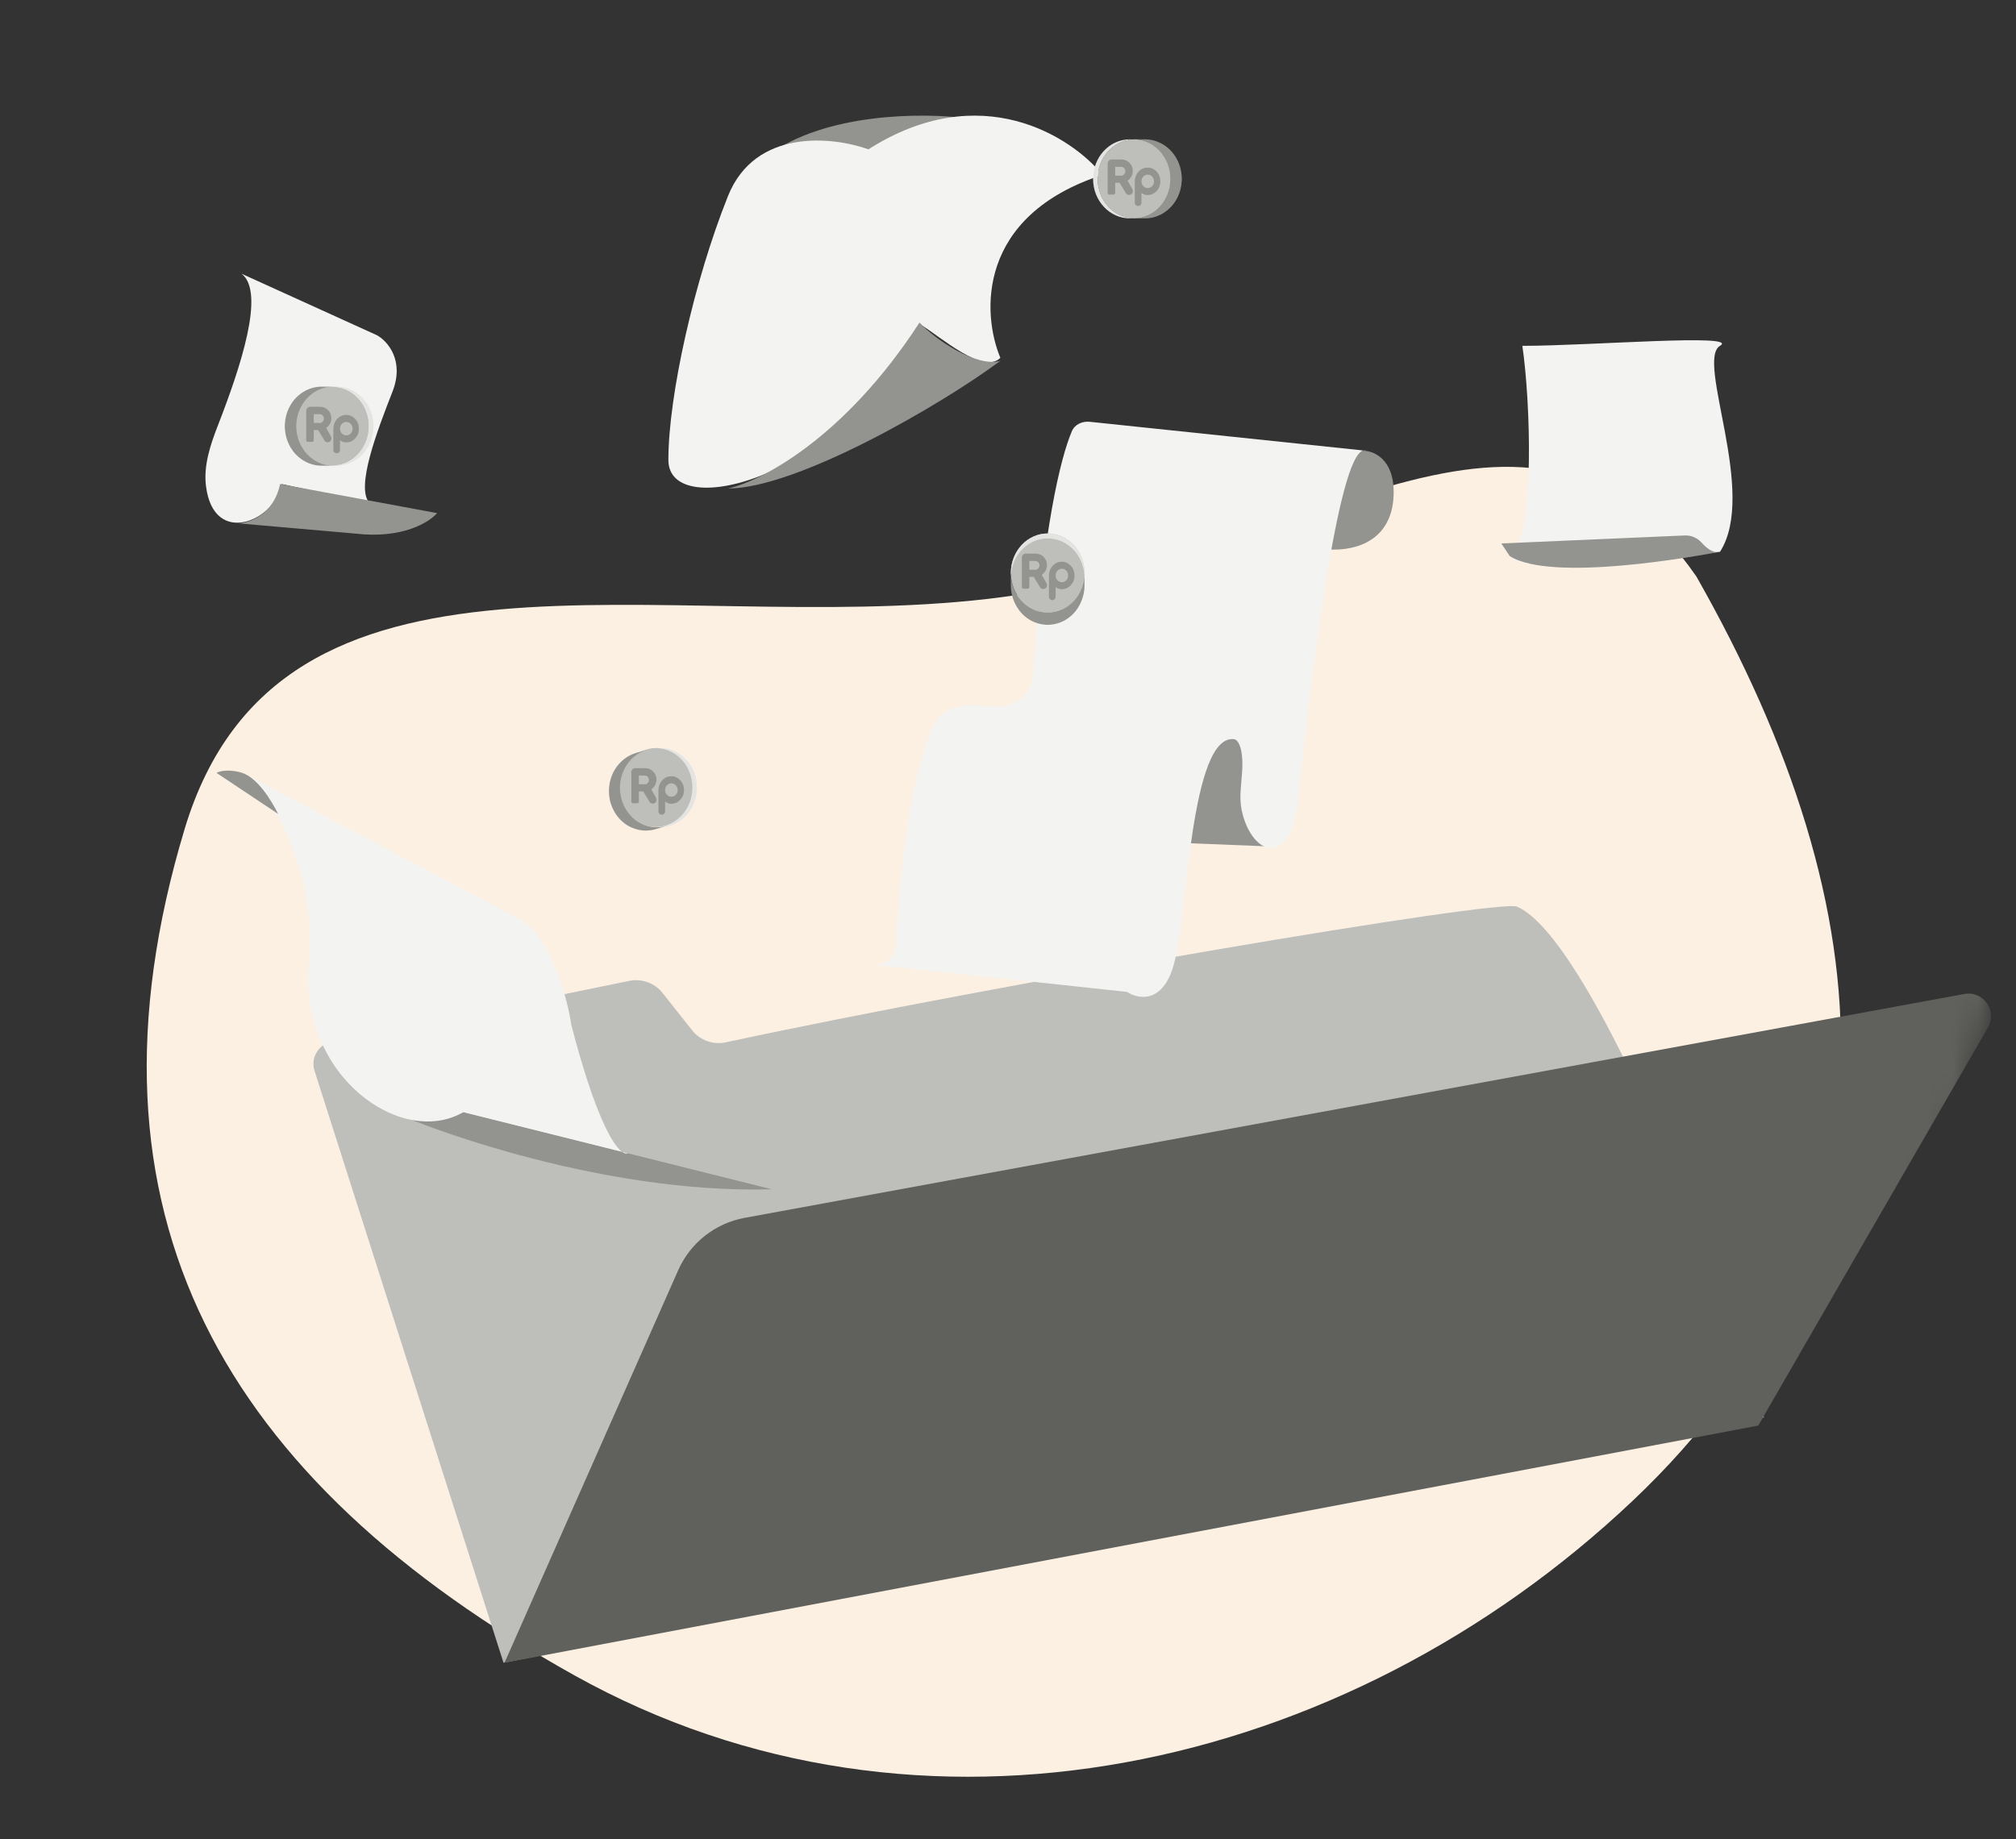 <svg width="80" height="73" viewBox="0 0 80 73" fill="none" xmlns="http://www.w3.org/2000/svg">
<rect x="0" y="0" width="80" height="73" fill="#333333" stroke="none"/>
<path d="M67.316 22.88C74.869 36.172 75.876 49.082 64.786 59.57C53.363 70.372 36.51 74.145 22.797 66.498C8.904 58.75 2.722 48.184 7.329 32.896C11.108 20.353 26.255 25.266 39.204 23.77C51.951 22.298 60.675 13.309 67.316 22.88Z" fill="#FCF0E3"/>
<mask id="mask0_6803_6365" style="mask-type:alpha" maskUnits="userSpaceOnUse" x="0" y="0" width="80" height="73">
<path d="M76.05 15.571C84.112 27 78.967 51 68.431 59.496C58.724 69.516 37.824 75.808 24.021 69.521C-9.791 50.81 -0.301 28.308 7.249 13.33C10.839 3.17 21.169 1.319 33.47 0.108C45.58 -1.084 69.741 7.818 76.05 15.571Z" fill="#E4E4E2"/>
</mask>
<g mask="url(#mask0_6803_6365)">
<path d="M14.963 13.308L9.587 10.865C10.541 11.602 9.539 14.59 8.641 16.902C8.342 17.671 8.071 18.482 8.175 19.301C8.487 21.757 10.961 20.641 11.175 19.212L14.658 19.958C14.108 19.347 14.963 17.108 15.574 15.547C16.063 14.299 15.37 13.534 14.963 13.308Z" fill="#F3F3F2"/>
<path d="M17.345 20.366L11.114 19.212C10.87 20.406 9.913 20.75 9.465 20.773L14.108 21.18C15.965 21.397 17.04 20.727 17.345 20.366Z" fill="#93938F"/>
<path d="M30.408 6.215C32.705 4.458 36.657 4.47 38.346 4.695C36.589 4.965 35.024 5.708 34.461 6.046C32.569 5.37 30.971 5.877 30.408 6.215Z" fill="#93938F"/>
<path d="M34.461 5.927C38.92 3.089 42.511 5.42 43.75 6.94C38.751 8.562 38.965 12.457 39.697 14.203C39.021 14.878 37.388 13.414 36.487 12.851C33.616 18.932 26.523 20.789 26.523 18.256C26.523 15.723 27.536 11.162 28.887 7.785C29.968 5.082 33.053 5.42 34.461 5.927Z" fill="#F3F3F2"/>
<path d="M28.888 19.389C31.59 19.389 37.276 16.123 39.697 14.322C38.752 14.592 37.108 13.477 36.488 12.802C33.516 17.396 30.183 19.107 28.888 19.389Z" fill="#93938F"/>
<path d="M60.077 21.903C60.878 20.969 60.744 16.008 60.411 13.727C63.08 13.727 69.087 13.227 68.253 13.727C67.282 14.31 69.755 19.567 68.253 21.903C64.916 22.293 59.276 22.838 60.077 21.903Z" fill="#F3F3F2"/>
<path d="M59.91 22.071L59.576 21.57L66.858 21.253C67.109 21.242 67.345 21.345 67.515 21.529C67.7 21.73 67.926 21.932 68.177 21.915C68.254 21.902 68.282 21.897 68.253 21.904C68.227 21.91 68.202 21.914 68.177 21.915C67.396 22.057 61.581 23.134 59.91 22.071Z" fill="#93938F"/>
<path d="M24.971 38.932L13.156 41.349C12.633 41.456 12.319 41.992 12.481 42.5L19.98 65.995L69.997 56.256C68.063 49.632 62.995 37.177 60.194 35.984C59.477 35.679 39.565 39.053 28.801 41.371C28.297 41.48 27.78 41.293 27.461 40.889L26.296 39.416C25.981 39.018 25.469 38.831 24.971 38.932Z" fill="#BEBEBB"/>
<path d="M26.913 50.416L20.021 65.995L69.771 56.583L78.887 40.782C79.269 40.12 78.7 39.315 77.948 39.453L29.544 48.339C28.378 48.554 27.393 49.331 26.913 50.416Z" fill="#60605C"/>
<path d="M55.305 19.526C55.305 18.218 54.505 17.891 54.105 17.891C51.27 18.327 51.859 21.816 52.906 21.816C54.214 21.816 55.305 21.162 55.305 19.526Z" fill="#93938F"/>
<path d="M42.001 33.264L50.287 33.592L49.197 27.922L42.001 33.264Z" fill="#93938F"/>
<path d="M54.105 17.88L54.213 17.891C54.177 17.876 54.141 17.872 54.105 17.88L43.252 16.742C42.948 16.711 42.652 16.839 42.532 17.12C42.078 18.191 41.388 21.037 40.995 26.779C40.944 27.526 40.3 28.098 39.552 28.046L38.864 27.998C38.126 27.948 37.382 28.102 37.062 28.769C36.507 29.924 35.863 32.412 35.569 37.189C35.605 37.589 35.459 38.367 34.587 38.28L44.727 39.37C45.163 39.661 46.145 39.85 46.581 38.28C47.126 36.317 47.235 29.121 48.979 29.339C49.129 29.369 49.357 29.689 49.288 30.674C49.253 31.166 49.172 31.665 49.271 32.148C49.62 33.843 51.103 34.548 51.487 31.956C52.014 26.901 53.089 18.083 54.105 17.88Z" fill="#F3F3F2"/>
<path d="M41.575 21.174C40.767 21.174 40.113 21.876 40.113 22.743C40.113 23.609 40.767 24.311 41.575 24.311C42.382 24.311 43.036 23.609 43.036 22.743C43.036 21.876 42.382 21.174 41.575 21.174Z" fill="#BEBEBB"/>
<path d="M41.575 21.37C42.352 21.37 42.984 22.02 43.032 22.841C43.034 22.808 43.036 22.776 43.036 22.743C43.036 21.876 42.382 21.174 41.575 21.174C40.767 21.174 40.113 21.876 40.113 22.743C40.113 22.776 40.116 22.808 40.118 22.841C40.165 22.02 40.798 21.37 41.575 21.37Z" fill="#E4E4E2"/>
<path d="M42.133 22.296C42.272 22.296 42.392 22.349 42.49 22.455C42.589 22.561 42.639 22.69 42.639 22.843C42.639 22.993 42.589 23.121 42.49 23.227C42.392 23.333 42.272 23.386 42.133 23.386C42.041 23.386 41.961 23.357 41.89 23.299V23.68C41.89 23.721 41.877 23.755 41.851 23.78C41.826 23.806 41.795 23.82 41.758 23.82C41.72 23.82 41.688 23.806 41.662 23.78C41.637 23.755 41.625 23.721 41.625 23.68V22.859C41.625 22.7 41.674 22.566 41.773 22.459C41.872 22.35 41.992 22.296 42.133 22.296ZM42.138 23.108C42.208 23.108 42.266 23.082 42.314 23.032C42.363 22.98 42.387 22.917 42.387 22.843C42.387 22.767 42.363 22.704 42.314 22.652C42.266 22.6 42.208 22.574 42.138 22.574C42.07 22.574 42.012 22.6 41.962 22.652C41.914 22.704 41.89 22.767 41.89 22.843C41.89 22.916 41.914 22.978 41.962 23.03C42.012 23.082 42.07 23.108 42.138 23.108Z" fill="#93938F"/>
<path d="M41.518 23.129C41.538 23.164 41.548 23.196 41.548 23.227C41.548 23.271 41.534 23.307 41.505 23.336C41.478 23.364 41.443 23.378 41.4 23.378C41.343 23.378 41.302 23.358 41.277 23.318L41.021 22.897H40.847V23.299C40.847 23.336 40.817 23.366 40.78 23.366H40.692H40.617C40.579 23.366 40.549 23.336 40.549 23.299V22.133C40.549 22.089 40.564 22.052 40.593 22.021C40.623 21.989 40.658 21.974 40.699 21.974H41.09C41.222 21.974 41.331 22.018 41.416 22.107C41.503 22.194 41.546 22.306 41.546 22.443C41.546 22.513 41.527 22.582 41.489 22.65C41.451 22.716 41.402 22.771 41.34 22.815L41.518 23.129ZM41.086 22.614C41.131 22.614 41.169 22.598 41.199 22.564C41.231 22.53 41.248 22.488 41.248 22.439C41.248 22.391 41.231 22.351 41.199 22.318C41.169 22.283 41.131 22.266 41.086 22.266H40.847V22.614H41.086Z" fill="#93938F"/>
<path d="M43.036 23.232V22.742C43.036 23.609 42.382 24.311 41.575 24.311C40.767 24.311 40.113 23.609 40.113 22.742V23.232C40.113 23.483 40.169 23.719 40.267 23.929C40.306 24.013 40.351 24.093 40.404 24.168C40.473 24.268 40.552 24.359 40.641 24.439C40.719 24.509 40.804 24.57 40.895 24.621C41.073 24.721 41.272 24.782 41.483 24.796C41.514 24.798 41.544 24.801 41.575 24.801C41.606 24.801 41.636 24.798 41.666 24.796C41.878 24.782 42.077 24.721 42.255 24.621C42.345 24.57 42.431 24.509 42.509 24.439C42.598 24.36 42.677 24.268 42.746 24.168C42.798 24.093 42.844 24.013 42.883 23.929C42.98 23.719 43.036 23.483 43.036 23.232Z" fill="#93938F"/>
<path d="M13.178 15.347C12.371 15.347 11.717 16.049 11.717 16.915C11.717 17.782 12.371 18.484 13.178 18.484C13.986 18.484 14.64 17.782 14.64 16.915C14.64 16.049 13.986 15.347 13.178 15.347Z" fill="#BEBEBB"/>
<path d="M14.642 16.915C14.642 17.749 14.036 18.428 13.271 18.479C13.302 18.481 13.332 18.484 13.363 18.484C14.17 18.484 14.824 17.782 14.824 16.915C14.824 16.049 14.17 15.347 13.363 15.347C13.332 15.347 13.302 15.35 13.271 15.352C14.036 15.402 14.642 16.082 14.642 16.915Z" fill="#E4E4E2"/>
<path d="M13.736 16.469C13.876 16.469 13.995 16.522 14.094 16.628C14.193 16.734 14.242 16.863 14.242 17.016C14.242 17.166 14.193 17.294 14.094 17.4C13.995 17.506 13.876 17.559 13.736 17.559C13.645 17.559 13.564 17.53 13.493 17.471V17.853C13.493 17.894 13.481 17.927 13.455 17.953C13.43 17.979 13.399 17.992 13.362 17.992C13.324 17.992 13.291 17.979 13.266 17.953C13.241 17.927 13.229 17.894 13.229 17.853V17.032C13.229 16.873 13.278 16.739 13.377 16.632C13.476 16.523 13.595 16.469 13.736 16.469ZM13.742 17.28C13.811 17.28 13.87 17.255 13.918 17.205C13.966 17.153 13.99 17.09 13.99 17.016C13.99 16.94 13.966 16.877 13.918 16.825C13.87 16.773 13.811 16.747 13.742 16.747C13.674 16.747 13.615 16.773 13.566 16.825C13.518 16.877 13.493 16.94 13.493 17.016C13.493 17.089 13.518 17.151 13.566 17.203C13.615 17.255 13.674 17.28 13.742 17.28Z" fill="#93938F"/>
<path d="M13.122 17.302C13.141 17.337 13.151 17.369 13.151 17.4C13.151 17.444 13.137 17.48 13.109 17.509C13.082 17.537 13.046 17.551 13.003 17.551C12.946 17.551 12.905 17.531 12.881 17.491L12.625 17.07H12.451V17.471C12.451 17.509 12.421 17.539 12.383 17.539H12.296H12.22C12.183 17.539 12.152 17.509 12.152 17.471V16.306C12.152 16.262 12.167 16.225 12.197 16.194C12.226 16.162 12.262 16.146 12.303 16.146H12.694C12.826 16.146 12.934 16.191 13.02 16.28C13.106 16.367 13.149 16.479 13.149 16.616C13.149 16.686 13.13 16.755 13.092 16.823C13.055 16.889 13.005 16.944 12.944 16.988L13.122 17.302ZM12.69 16.787C12.734 16.787 12.772 16.77 12.803 16.737C12.835 16.703 12.851 16.661 12.851 16.612C12.851 16.564 12.835 16.524 12.803 16.491C12.772 16.456 12.734 16.439 12.69 16.439H12.451V16.787H12.69Z" fill="#93938F"/>
<path d="M12.762 15.347H13.219C12.411 15.347 11.757 16.049 11.757 16.916C11.757 17.782 12.411 18.484 13.219 18.484H12.762C12.529 18.484 12.309 18.424 12.113 18.32C12.034 18.278 11.96 18.229 11.89 18.173C11.797 18.099 11.712 18.014 11.638 17.918C11.573 17.834 11.516 17.743 11.469 17.645C11.375 17.455 11.318 17.241 11.305 17.014C11.303 16.981 11.3 16.949 11.3 16.916C11.3 16.883 11.303 16.85 11.305 16.818C11.318 16.591 11.375 16.377 11.469 16.186C11.516 16.089 11.573 15.997 11.638 15.913C11.712 15.817 11.797 15.733 11.89 15.658C11.96 15.602 12.034 15.553 12.113 15.511C12.309 15.407 12.529 15.347 12.762 15.347Z" fill="#93938F"/>
<path d="M45.019 5.53C45.826 5.53 46.48 6.232 46.48 7.099C46.48 7.966 45.826 8.668 45.019 8.668C44.211 8.668 43.557 7.966 43.557 7.099C43.557 6.232 44.211 5.53 45.019 5.53Z" fill="#BEBEBB"/>
<path d="M43.558 7.099C43.558 7.933 44.163 8.612 44.928 8.663C44.898 8.665 44.867 8.668 44.837 8.668C44.029 8.668 43.375 7.966 43.375 7.099C43.375 6.232 44.029 5.53 44.837 5.53C44.867 5.53 44.898 5.533 44.928 5.535C44.163 5.586 43.558 6.265 43.558 7.099Z" fill="#E4E4E2"/>
<path d="M45.539 6.652C45.679 6.652 45.798 6.705 45.897 6.811C45.996 6.918 46.045 7.047 46.045 7.199C46.045 7.349 45.996 7.477 45.897 7.583C45.798 7.689 45.679 7.742 45.539 7.742C45.448 7.742 45.367 7.713 45.296 7.655V8.037C45.296 8.078 45.283 8.111 45.257 8.136C45.233 8.163 45.202 8.176 45.165 8.176C45.126 8.176 45.094 8.163 45.068 8.136C45.044 8.111 45.031 8.078 45.031 8.037V7.215C45.031 7.056 45.081 6.923 45.179 6.815C45.278 6.707 45.398 6.652 45.539 6.652ZM45.545 7.464C45.614 7.464 45.672 7.439 45.721 7.388C45.769 7.337 45.793 7.274 45.793 7.199C45.793 7.124 45.769 7.06 45.721 7.008C45.672 6.957 45.614 6.931 45.545 6.931C45.477 6.931 45.418 6.957 45.369 7.008C45.32 7.06 45.296 7.124 45.296 7.199C45.296 7.272 45.32 7.335 45.369 7.386C45.418 7.438 45.477 7.464 45.545 7.464Z" fill="#93938F"/>
<path d="M44.924 7.486C44.944 7.52 44.954 7.553 44.954 7.583C44.954 7.627 44.94 7.664 44.911 7.693C44.884 7.721 44.849 7.734 44.806 7.734C44.749 7.734 44.708 7.715 44.683 7.675L44.428 7.253H44.254V7.655C44.254 7.692 44.223 7.723 44.186 7.723H44.098H44.023C43.985 7.723 43.955 7.692 43.955 7.655V6.489C43.955 6.445 43.97 6.408 44 6.378C44.029 6.346 44.064 6.33 44.105 6.33H44.496C44.629 6.33 44.737 6.375 44.822 6.463C44.909 6.551 44.952 6.663 44.952 6.8C44.952 6.87 44.933 6.939 44.895 7.006C44.858 7.073 44.808 7.128 44.746 7.172L44.924 7.486ZM44.493 6.971C44.537 6.971 44.575 6.954 44.606 6.921C44.638 6.886 44.654 6.845 44.654 6.796C44.654 6.748 44.638 6.707 44.606 6.674C44.575 6.64 44.537 6.622 44.493 6.622H44.254V6.971H44.493Z" fill="#93938F"/>
<path d="M45.437 5.53H44.98C45.788 5.53 46.442 6.233 46.442 7.099C46.442 7.966 45.788 8.668 44.98 8.668H45.437C45.671 8.668 45.89 8.608 46.086 8.504C46.165 8.462 46.239 8.412 46.309 8.356C46.402 8.282 46.487 8.197 46.561 8.102C46.626 8.018 46.683 7.926 46.731 7.829C46.824 7.638 46.881 7.424 46.894 7.197C46.896 7.165 46.899 7.132 46.899 7.099C46.899 7.066 46.896 7.034 46.894 7.001C46.881 6.774 46.824 6.56 46.731 6.37C46.683 6.272 46.626 6.181 46.561 6.097C46.487 6.001 46.402 5.916 46.309 5.842C46.239 5.786 46.165 5.737 46.086 5.695C45.89 5.591 45.671 5.53 45.437 5.53Z" fill="#93938F"/>
<path d="M18.385 44.142L30.627 47.203C23.69 47.407 16.209 44.55 14.712 43.734C16.018 44.387 17.977 44.414 18.385 44.142Z" fill="#93938F"/>
<path d="M20.833 36.593L10.02 30.88C10.836 31.832 12.59 34.634 12.264 38.225C11.856 42.714 15.937 45.57 18.385 44.142L24.682 45.716C24.781 45.79 24.859 45.802 24.914 45.774L24.682 45.716C24.293 45.427 23.581 44.188 22.67 40.673C22.534 39.721 21.976 37.572 20.833 36.593Z" fill="#F3F3F2"/>
<path d="M9.611 30.676C10.223 30.88 10.767 31.764 11.039 32.308L8.591 30.676C8.917 30.513 9.407 30.608 9.611 30.676Z" fill="#93938F"/>
<path d="M26.047 29.689C25.24 29.689 24.586 30.392 24.586 31.258C24.586 32.125 25.24 32.827 26.047 32.827C26.855 32.827 27.509 32.125 27.509 31.258C27.509 30.392 26.855 29.689 26.047 29.689Z" fill="#BEBEBB"/>
<path d="M27.476 31.258C27.476 32.092 26.87 32.771 26.105 32.822C26.136 32.824 26.166 32.827 26.197 32.827C27.004 32.827 27.658 32.125 27.658 31.258C27.658 30.392 27.004 29.689 26.197 29.689C26.166 29.689 26.136 29.692 26.105 29.694C26.87 29.745 27.476 30.425 27.476 31.258Z" fill="#E4E4E2"/>
<path d="M26.637 30.811C26.776 30.811 26.896 30.865 26.994 30.971C27.093 31.077 27.143 31.206 27.143 31.359C27.143 31.508 27.093 31.636 26.994 31.742C26.896 31.849 26.776 31.902 26.637 31.902C26.545 31.902 26.464 31.872 26.394 31.814V32.196C26.394 32.237 26.381 32.27 26.355 32.295C26.33 32.322 26.299 32.335 26.262 32.335C26.224 32.335 26.192 32.322 26.166 32.295C26.141 32.27 26.129 32.237 26.129 32.196V31.375C26.129 31.215 26.178 31.082 26.277 30.975C26.376 30.866 26.496 30.811 26.637 30.811ZM26.642 31.623C26.712 31.623 26.77 31.598 26.818 31.547C26.866 31.496 26.891 31.433 26.891 31.359C26.891 31.283 26.866 31.219 26.818 31.168C26.77 31.116 26.712 31.09 26.642 31.09C26.574 31.09 26.516 31.116 26.466 31.168C26.418 31.219 26.394 31.283 26.394 31.359C26.394 31.431 26.418 31.494 26.466 31.546C26.516 31.597 26.574 31.623 26.642 31.623Z" fill="#93938F"/>
<path d="M26.022 31.645C26.042 31.68 26.052 31.712 26.052 31.742C26.052 31.786 26.038 31.823 26.009 31.852C25.982 31.88 25.947 31.894 25.903 31.894C25.847 31.894 25.806 31.874 25.781 31.834L25.525 31.412H25.351V31.814C25.351 31.852 25.321 31.882 25.284 31.882H25.196H25.12C25.083 31.882 25.053 31.852 25.053 31.814V30.648C25.053 30.605 25.068 30.567 25.097 30.537C25.127 30.505 25.162 30.489 25.203 30.489H25.594C25.726 30.489 25.835 30.534 25.92 30.622C26.007 30.71 26.05 30.822 26.05 30.959C26.05 31.029 26.031 31.098 25.992 31.166C25.955 31.232 25.906 31.287 25.844 31.331L26.022 31.645ZM25.59 31.13C25.635 31.13 25.672 31.113 25.703 31.08C25.735 31.046 25.751 31.004 25.751 30.955C25.751 30.907 25.735 30.867 25.703 30.833C25.672 30.799 25.635 30.782 25.59 30.782H25.351V31.13H25.59Z" fill="#93938F"/>
<path d="M25.235 29.886L25.676 29.756C24.897 29.986 24.441 30.85 24.655 31.685C24.87 32.521 25.675 33.011 26.453 32.78L26.013 32.911C25.788 32.977 25.561 32.982 25.347 32.937C25.26 32.919 25.176 32.893 25.095 32.859C24.987 32.814 24.884 32.757 24.789 32.686C24.705 32.623 24.628 32.551 24.558 32.471C24.421 32.314 24.313 32.124 24.244 31.909C24.234 31.878 24.223 31.848 24.215 31.816C24.207 31.784 24.202 31.752 24.195 31.72C24.152 31.497 24.154 31.275 24.197 31.064C24.218 30.957 24.25 30.852 24.292 30.753C24.34 30.639 24.401 30.533 24.472 30.435C24.526 30.361 24.585 30.293 24.651 30.23C24.814 30.073 25.011 29.953 25.235 29.886Z" fill="#93938F"/>
</g>
</svg>
